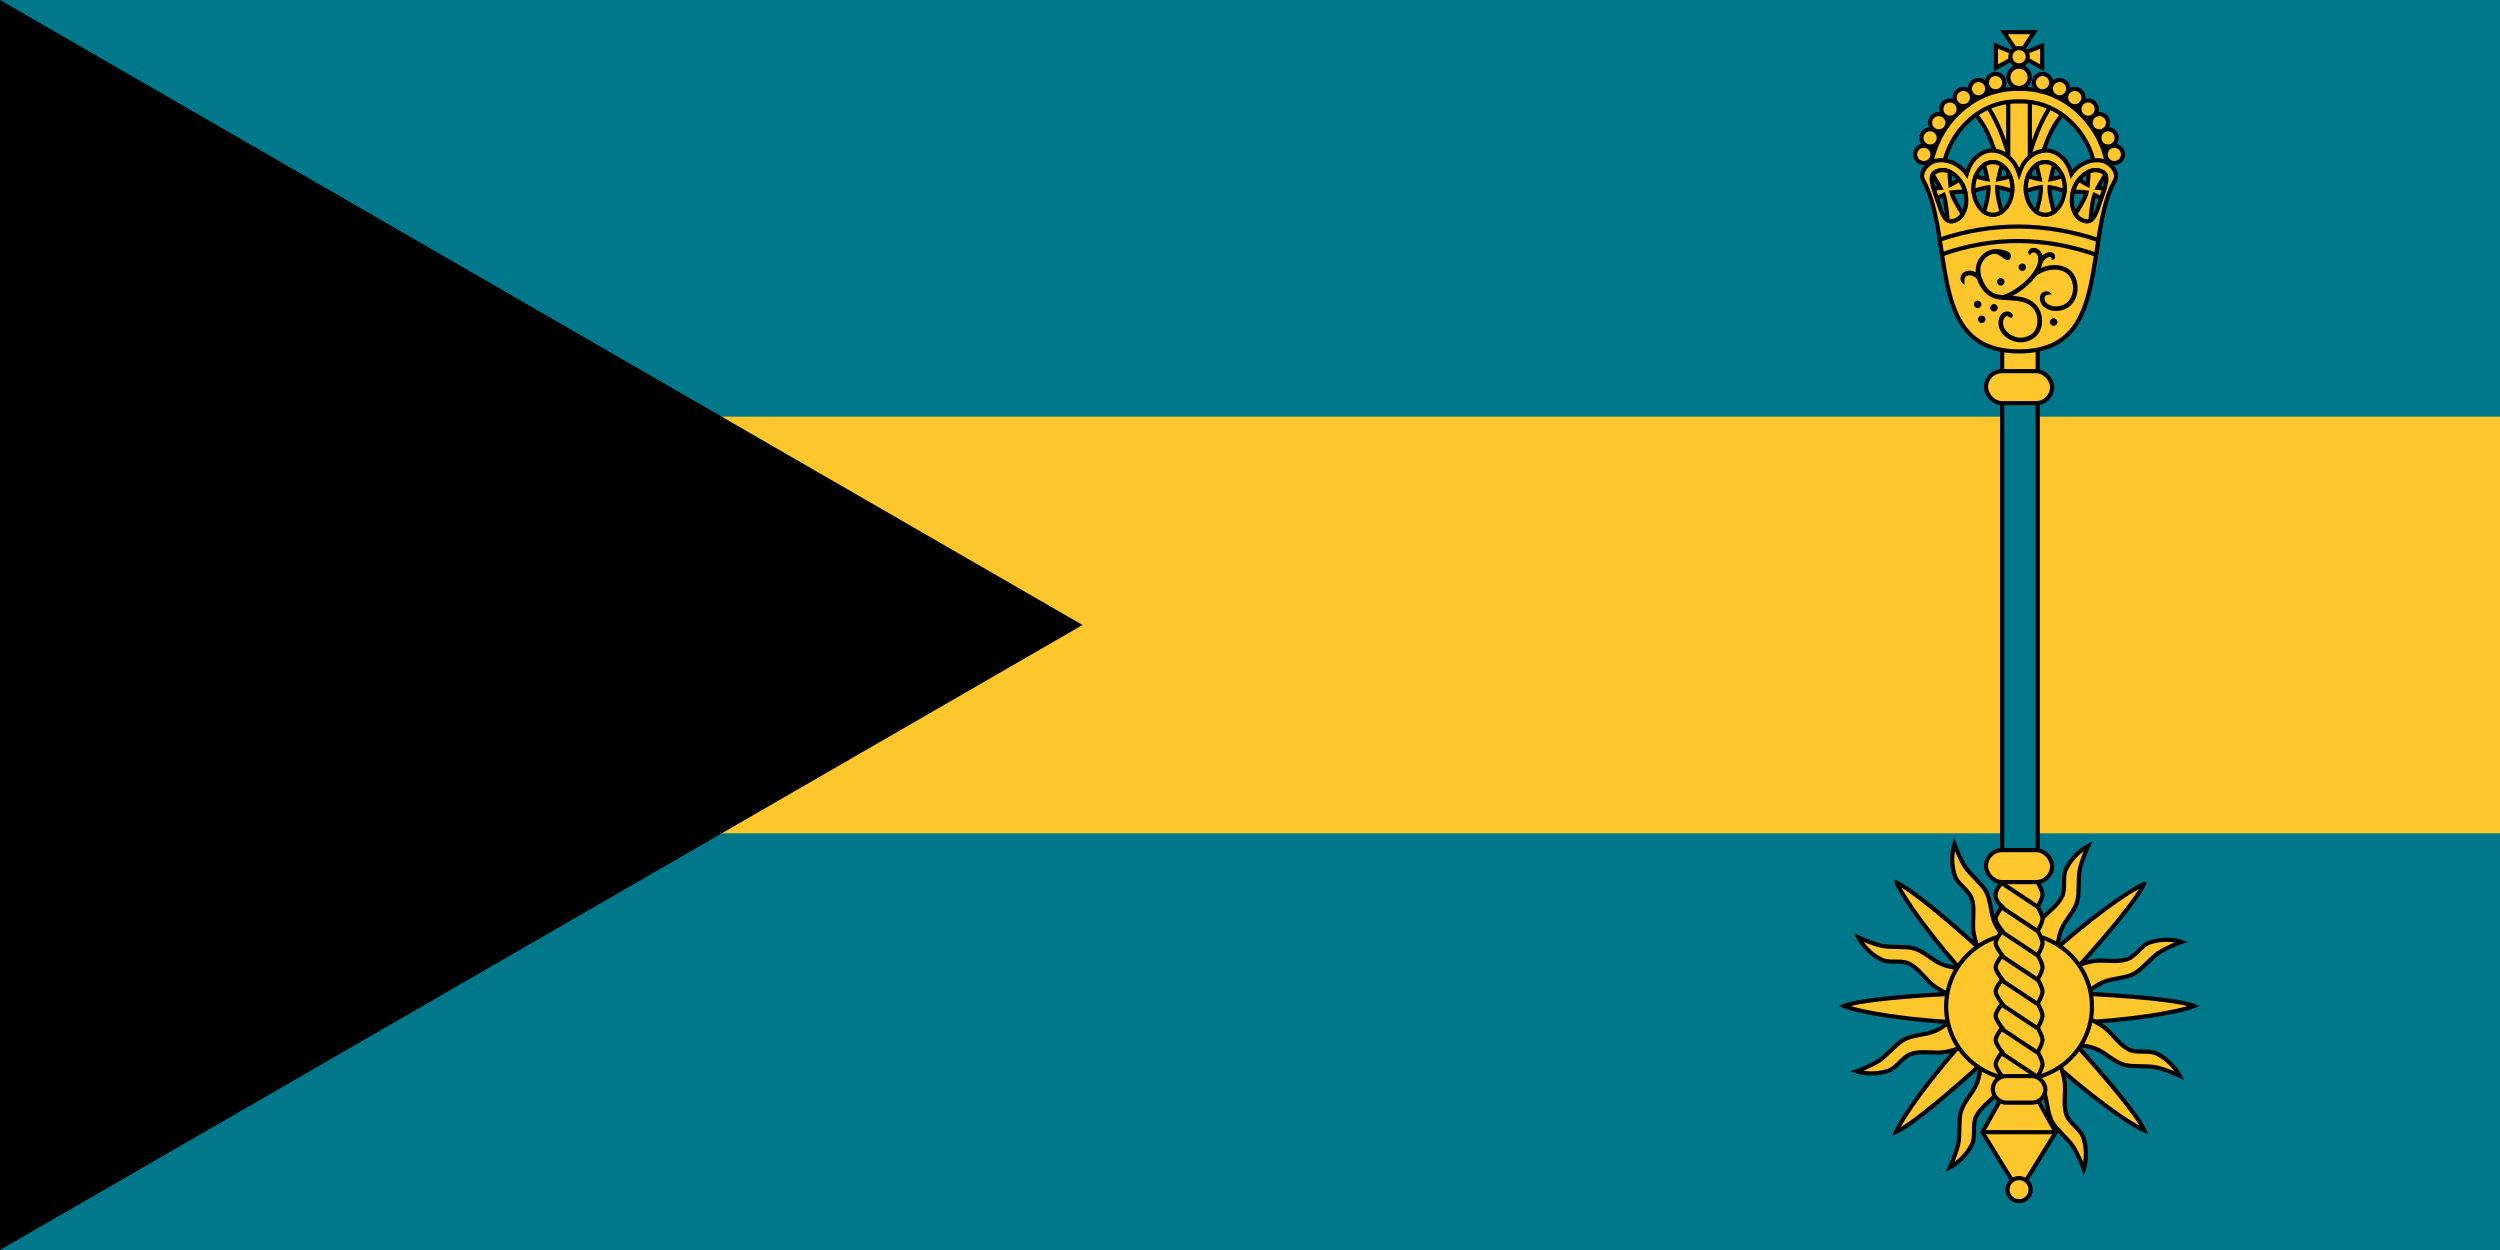 <?xml version="1.0" encoding="UTF-8" standalone="no"?>
<svg
   xmlns:dc="http://purl.org/dc/elements/1.1/"
   xmlns:cc="http://creativecommons.org/ns#"
   xmlns:rdf="http://www.w3.org/1999/02/22-rdf-syntax-ns#"
   xmlns:svg="http://www.w3.org/2000/svg"
   xmlns="http://www.w3.org/2000/svg"
   xmlns:sodipodi="http://sodipodi.sourceforge.net/DTD/sodipodi-0.dtd"
   xmlns:inkscape="http://www.inkscape.org/namespaces/inkscape"
   width="600"
   height="300"
   id="svg2"
   version="1.1"
   inkscape:version="0.91 r13725"
   sodipodi:docname="Flag_of_the_Prime_Minister_of_the_Bahamas.svg">
  <defs
     id="defs12" />
  <sodipodi:namedview
     pagecolor="#ffffff"
     bordercolor="#666666"
     borderopacity="1"
     objecttolerance="10"
     gridtolerance="10"
     guidetolerance="10"
     inkscape:pageopacity="0"
     inkscape:pageshadow="2"
     inkscape:window-width="1366"
     inkscape:window-height="658"
     id="namedview10"
     showgrid="false"
     showguides="true"
     inkscape:zoom="1.2616667"
     inkscape:cx="299.99999"
     inkscape:cy="150"
     inkscape:window-x="0"
     inkscape:window-y="1"
     inkscape:window-maximized="1"
     inkscape:current-layer="svg2" />
  <rect
     width="600"
     height="300"
     fill="#00778B"
     id="rect4" />
  <rect
     width="600"
     height="100"
     y="100"
     fill="#FFC72C"
     id="rect6" />
  <path
     d="M0,0V300L259.808,150z"
     id="path8" />
  <g
     id="g4915"
     transform="translate(-616.24,-1.255)">
    <g
       id="g4854">
      <g
         id="g4846">
        <path
           id="path4817"
           d="m 1101.168,200.803 c -1.413,3.451 -3.539,15.202 -4.16,30.555 l 7.311,0.127 c -0.621,-15.353 -1.801,-27.357 -3.15,-30.682 z m -29.723,12.312 c 1.441,3.439 8.245,13.252 18.662,24.547 l 5.26,-5.08 c -11.295,-10.417 -20.617,-18.07 -23.922,-19.467 z m 59.299,0.357 c -3.439,1.441 -13.252,8.247 -24.547,18.664 l 5.08,5.258 c 10.417,-11.295 18.07,-20.617 19.467,-23.922 z m -41.287,26.068 c -15.353,0.621 -27.357,1.801 -30.682,3.15 3.451,1.413 15.202,3.539 30.555,4.16 l 0.127,-7.311 z m 22.709,0 0.127,7.311 c 15.353,-0.621 27.104,-2.748 30.555,-4.16 -3.325,-1.35 -15.329,-2.53 -30.682,-3.15 z m -22.205,8.832 c -10.417,11.295 -17.223,21.108 -18.664,24.547 3.305,-1.397 12.627,-9.05 23.922,-19.467 l -5.258,-5.08 z m 21.465,0.268 -5.08,5.26 c 11.295,10.417 21.108,17.221 24.547,18.662 -1.397,-3.305 -9.05,-12.627 -19.467,-23.922 z m -7.107,5.553 -7.311,0.127 c 0.621,15.353 2.748,27.104 4.16,30.555 1.349,-3.325 2.53,-15.329 3.15,-30.682 z"
           style="fill:#ffc72c;fill-opacity:1;fill-rule:evenodd;stroke:#000000;stroke-width:1;stroke-linecap:butt;stroke-linejoin:miter;stroke-miterlimit:4;stroke-dasharray:none;stroke-opacity:1"
           inkscape:connector-curvature="0" />
        <path
           inkscape:connector-curvature="0"
           id="path4835"
           d="m 1114.845,244.48 -2.358,7.194 c 0,0 4.568,0.426 6.675,1.253 2.557,1.004 4.487,3.315 7.161,3.943 1.966,0.462 5.263,0.13 7.245,0.515 2.346,0.455 5.811,2.052 5.811,2.052 0,0 -1.618,-3.333 -5.452,-5.277 -1.948,-0.988 -4.627,-0.064 -6.617,-0.965 -2.407,-1.089 -3.883,-3.693 -5.97,-5.314 -2.016,-1.566 -6.496,-3.401 -6.496,-3.401 z m -25.708,-10.475 c 0,0 -4.568,-0.426 -6.675,-1.253 -2.557,-1.004 -4.486,-3.316 -7.16,-3.945 -1.966,-0.462 -5.264,-0.129 -7.246,-0.513 -2.346,-0.455 -5.811,-2.052 -5.811,-2.052 0,0 1.618,3.333 5.452,5.277 1.948,0.988 4.627,0.064 6.617,0.965 2.407,1.089 3.883,3.693 5.97,5.314 2.016,1.566 6.496,3.401 6.496,3.401 l 2.358,-7.194 z"
           style="fill:#ffc72c;fill-opacity:1;fill-rule:evenodd;stroke:#000000;stroke-width:1px;stroke-linecap:butt;stroke-linejoin:miter;stroke-opacity:1" />
        <path
           style="fill:#ffc72c;fill-opacity:1;fill-rule:evenodd;stroke:#000000;stroke-width:1px;stroke-linecap:butt;stroke-linejoin:miter;stroke-opacity:1"
           d="m 1109.574,253.922 -6.755,3.419 c 0,0 2.929,3.531 3.834,5.606 1.098,2.518 0.829,5.516 2.276,7.852 1.063,1.716 3.629,3.814 4.759,5.487 1.337,1.981 2.658,5.56 2.658,5.56 0,0 1.213,-3.501 -0.124,-7.587 -0.679,-2.076 -3.226,-3.317 -3.997,-5.361 -0.932,-2.473 -0.135,-5.357 -0.464,-7.979 -0.318,-2.533 -2.188,-6.998 -2.188,-6.998 z m -10.771,-25.585 c 0,0 -2.929,-3.531 -3.834,-5.606 -1.098,-2.518 -0.827,-5.517 -2.274,-7.853 -1.063,-1.716 -3.631,-3.813 -4.761,-5.486 -1.337,-1.981 -2.658,-5.56 -2.658,-5.56 0,0 -1.213,3.501 0.124,7.587 0.679,2.076 3.226,3.317 3.996,5.361 0.932,2.473 0.135,5.357 0.464,7.979 0.318,2.533 2.188,6.998 2.188,6.998 l 6.755,-3.419 z"
           id="path4840"
           inkscape:connector-curvature="0" />
        <path
           inkscape:connector-curvature="0"
           id="path4842"
           d="m 1099.171,256.872 -7.194,-2.358 c 0,0 -0.426,4.568 -1.253,6.675 -1.004,2.557 -3.315,4.487 -3.943,7.161 -0.462,1.966 -0.13,5.263 -0.515,7.245 -0.455,2.346 -2.052,5.811 -2.052,5.811 0,0 3.333,-1.618 5.277,-5.452 0.988,-1.948 0.064,-4.627 0.965,-6.617 1.089,-2.407 3.693,-3.883 5.314,-5.97 1.566,-2.016 3.401,-6.496 3.401,-6.496 z m 10.475,-25.708 c 0,0 0.426,-4.568 1.253,-6.675 1.004,-2.557 3.316,-4.486 3.945,-7.161 0.462,-1.966 0.129,-5.264 0.513,-7.246 0.455,-2.346 2.052,-5.811 2.052,-5.811 0,0 -3.333,1.618 -5.277,5.452 -0.988,1.948 -0.064,4.627 -0.965,6.617 -1.089,2.407 -3.693,3.883 -5.314,5.97 -1.566,2.016 -3.401,6.496 -3.401,6.496 l 7.194,2.358 z"
           style="fill:#ffc72c;fill-opacity:1;fill-rule:evenodd;stroke:#000000;stroke-width:1px;stroke-linecap:butt;stroke-linejoin:miter;stroke-opacity:1" />
        <path
           style="fill:#ffc72c;fill-opacity:1;fill-rule:evenodd;stroke:#000000;stroke-width:1px;stroke-linecap:butt;stroke-linejoin:miter;stroke-opacity:1"
           d="m 1089.728,251.602 -3.419,-6.755 c 0,0 -3.531,2.929 -5.606,3.834 -2.518,1.098 -5.516,0.829 -7.852,2.276 -1.716,1.063 -3.814,3.629 -5.487,4.759 -1.981,1.337 -5.56,2.658 -5.56,2.658 0,0 3.501,1.213 7.587,-0.124 2.076,-0.679 3.317,-3.227 5.361,-3.997 2.473,-0.932 5.357,-0.134 7.979,-0.464 2.533,-0.318 6.998,-2.188 6.998,-2.188 z m 25.585,-10.771 c 0,0 3.531,-2.929 5.606,-3.834 2.518,-1.098 5.517,-0.827 7.853,-2.274 1.716,-1.063 3.813,-3.631 5.486,-4.761 1.981,-1.337 5.56,-2.658 5.56,-2.658 0,0 -3.501,-1.213 -7.587,0.124 -2.076,0.679 -3.317,3.227 -5.361,3.996 -2.473,0.932 -5.357,0.134 -7.979,0.464 -2.533,0.318 -6.998,2.188 -6.998,2.188 l 3.419,6.755 z"
           id="path4844"
           inkscape:connector-curvature="0" />
        <circle
           r="17.497"
           cy="242.839"
           cx="1100.812"
           id="path4760"
           style="opacity:1;fill:#ffc72c;fill-opacity:1;stroke:#000000;stroke-width:1;stroke-miterlimit:4;stroke-dasharray:none;stroke-opacity:1" />
      </g>
      <g
         id="g4762"
         transform="translate(-0.1,0)">
        <g
           id="g4708">
          <path
             sodipodi:nodetypes="ccscccc"
             inkscape:connector-curvature="0"
             id="path4667"
             d="m 1106.343,38.96 c 1.821,-6.341 3.882,-9.333 6.023,-11.203 -3.387,-2.497 -7.207,-3.855 -11.455,-3.855 -4.248,0 -8.068,1.358 -11.455,3.855 2.141,1.87 4.202,4.862 6.023,11.203 1.847,0.27 3.694,2.139 5.432,3.614 1.738,-1.475 3.584,-3.343 5.432,-3.614 z"
             style="fill:#ffc72c;fill-opacity:1;fill-rule:evenodd;stroke:#000000;stroke-width:1px;stroke-linecap:butt;stroke-linejoin:miter;stroke-opacity:1" />
          <g
             id="g4686"
             transform="translate(0.271,0)">
            <path
               sodipodi:nodetypes="cc"
               inkscape:connector-curvature="0"
               id="path4682"
               d="m 1098.61,40.526 c -1.054,-4.954 -3.35,-10.853 -6.264,-14.817"
               style="fill:none;fill-rule:evenodd;stroke:#000000;stroke-width:1px;stroke-linecap:butt;stroke-linejoin:miter;stroke-opacity:1" />
            <path
               style="fill:none;fill-rule:evenodd;stroke:#000000;stroke-width:1px;stroke-linecap:butt;stroke-linejoin:miter;stroke-opacity:1"
               d="m 1102.673,40.526 c 1.054,-4.954 3.35,-10.853 6.264,-14.817"
               id="path4684"
               inkscape:connector-curvature="0"
               sodipodi:nodetypes="cc" />
          </g>
          <rect
             style="opacity:1;fill:#ffc72c;fill-opacity:1;stroke:#000000;stroke-width:1;stroke-miterlimit:4;stroke-dasharray:none;stroke-opacity:1"
             id="rect4663"
             width="5.18"
             height="19.394"
             x="1098.322"
             y="23.541"
             ry="0" />
          <path
             style="color:#000000;font-style:normal;font-variant:normal;font-weight:normal;font-stretch:normal;font-size:medium;line-height:normal;font-family:sans-serif;text-indent:0;text-align:start;text-decoration:none;text-decoration-line:none;text-decoration-style:solid;text-decoration-color:#000000;letter-spacing:normal;word-spacing:normal;text-transform:none;direction:ltr;block-progression:tb;writing-mode:lr-tb;baseline-shift:baseline;text-anchor:start;white-space:normal;clip-rule:nonzero;display:inline;overflow:visible;visibility:visible;opacity:1;isolation:auto;mix-blend-mode:normal;color-interpolation:sRGB;color-interpolation-filters:linearRGB;solid-color:#000000;solid-opacity:1;fill:#ffc72c;fill-opacity:1;fill-rule:evenodd;stroke:#000000;stroke-width:1;stroke-linecap:butt;stroke-linejoin:miter;stroke-miterlimit:4;stroke-dasharray:none;stroke-dashoffset:0;stroke-opacity:1;color-rendering:auto;image-rendering:auto;shape-rendering:auto;text-rendering:auto;enable-background:accumulate"
             d="m 1100.098,22.588 c -10.611,0.123 -18.786,8.737 -20.371,18.375 l 2.959,0.486 c 1.402,-8.525 8.831,-16.165 18.227,-15.846 9.395,-0.319 16.823,7.321 18.225,15.846 l 2.959,-0.486 c -1.625,-9.883 -10.181,-18.684 -21.186,-18.363 -0.272,-0.008 -0.544,-0.015 -0.812,-0.012 z"
             id="path4601"
             inkscape:connector-curvature="0" />
          <path
             style="opacity:1;fill:#ffc72c;fill-opacity:1;stroke:none;stroke-width:1;stroke-miterlimit:4;stroke-dasharray:none;stroke-opacity:1"
             d="m 1096.867,83.551 8.527,0 0,129.481 c 0,0 1.152,1.939 1.152,2.908 0,0.969 -1.152,2.908 -1.152,2.908 0,0 1.152,1.939 1.152,2.908 0,0.969 -1.152,2.908 -1.152,2.908 0,0 1.152,1.939 1.152,2.908 0,0.969 -1.152,2.908 -1.152,2.908 0,0 1.152,1.939 1.152,2.908 0,0.969 -1.152,2.908 -1.152,2.908 0,0 1.152,1.939 1.152,2.908 0,0.969 -1.152,2.908 -1.152,2.908 0,0 1.152,1.939 1.152,2.908 0,0.969 -1.152,2.908 -1.152,2.908 0,0 1.152,1.939 1.152,2.908 0,0.969 -1.152,2.908 -1.152,2.908 0,0 1.152,1.939 1.152,2.908 0,0.969 -1.152,2.908 -1.152,2.908 l 0,10.674 -8.527,0 0,-10.674 c 0,0 -1.574,-1.939 -1.574,-2.908 0,-0.969 1.574,-2.908 1.574,-2.908 0,0 -1.574,-1.939 -1.574,-2.908 0,-0.969 1.574,-2.908 1.574,-2.908 0,0 -1.574,-1.939 -1.574,-2.908 0,-0.969 1.574,-2.908 1.574,-2.908 0,0 -1.574,-1.939 -1.574,-2.908 0,-0.969 1.574,-2.908 1.574,-2.908 0,0 -1.574,-1.939 -1.574,-2.908 0,-0.969 1.574,-2.908 1.574,-2.908 0,0 -1.574,-1.939 -1.574,-2.908 0,-0.969 1.574,-2.908 1.574,-2.908 0,0 -1.574,-1.939 -1.574,-2.908 0,-0.969 1.574,-2.908 1.574,-2.908 -1.329,-1.19 -1.667,-2.127 -1.574,-3.025 0.093,-0.898 0.618,-1.757 1.574,-2.791 z"
             id="rect4221-9-2"
             inkscape:connector-curvature="0"
             sodipodi:nodetypes="cccscscscscscscscsccccscscscscscscscscc" />
          <path
             style="opacity:1;fill:#00778b;fill-opacity:1;stroke:none;stroke-width:1;stroke-miterlimit:4;stroke-dasharray:none;stroke-opacity:1"
             d="m 1096.649,95.551 8.527,0 0,112.681 -8.527,0 z"
             id="rect4221-9-0"
             inkscape:connector-curvature="0"
             sodipodi:nodetypes="ccccc" />
          <path
             style="opacity:1;fill:none;fill-opacity:1;stroke:#000000;stroke-width:1;stroke-miterlimit:4;stroke-dasharray:none;stroke-opacity:1"
             d="m 1096.866,83.551 8.527,0 0,129.481 c 0,0 1.152,1.939 1.152,2.908 0,0.969 -1.152,2.908 -1.152,2.908 0,0 1.152,1.939 1.152,2.908 0,0.969 -1.152,2.908 -1.152,2.908 0,0 1.152,1.939 1.152,2.908 0,0.969 -1.152,2.908 -1.152,2.908 0,0 1.152,1.939 1.152,2.908 0,0.969 -1.152,2.908 -1.152,2.908 0,0 1.152,1.939 1.152,2.908 0,0.969 -1.152,2.908 -1.152,2.908 0,0 1.152,1.939 1.152,2.908 0,0.969 -1.152,2.908 -1.152,2.908 0,0 1.152,1.939 1.152,2.908 0,0.969 -1.152,2.908 -1.152,2.908 0,0 1.152,1.939 1.152,2.908 0,0.969 -1.152,2.908 -1.152,2.908 l 0,10.674 -8.527,0 0,-10.674 c 0,0 -1.574,-1.939 -1.574,-2.908 0,-0.969 1.574,-2.908 1.574,-2.908 0,0 -1.574,-1.939 -1.574,-2.908 0,-0.969 1.574,-2.908 1.574,-2.908 0,0 -1.574,-1.939 -1.574,-2.908 0,-0.969 1.574,-2.908 1.574,-2.908 0,0 -1.574,-1.939 -1.574,-2.908 0,-0.969 1.574,-2.908 1.574,-2.908 0,0 -1.574,-1.939 -1.574,-2.908 0,-0.969 1.574,-2.908 1.574,-2.908 0,0 -1.574,-1.939 -1.574,-2.908 0,-0.969 1.574,-2.908 1.574,-2.908 0,0 -1.574,-1.939 -1.574,-2.908 0,-0.969 1.574,-2.908 1.574,-2.908 -1.329,-1.19 -1.667,-2.127 -1.574,-3.025 0.093,-0.898 0.618,-1.757 1.574,-2.791 z"
             id="rect4221-9"
             inkscape:connector-curvature="0"
             sodipodi:nodetypes="cccscscscscscscscsccccscscscscscscscscc" />
          <rect
             style="opacity:1;fill:#ffc72c;fill-opacity:1;stroke:#000000;stroke-width:1;stroke-miterlimit:4;stroke-dasharray:none;stroke-opacity:1"
             id="rect4223"
             width="15.87"
             height="7.682"
             x="1092.977"
             y="90.327"
             ry="3.841" />
          <path
             style="fill:#ffc72c;fill-opacity:1;fill-rule:evenodd;stroke:#000000;stroke-width:1;stroke-linecap:butt;stroke-linejoin:miter;stroke-miterlimit:4;stroke-dasharray:none;stroke-opacity:1"
             d="m 1094.449,37.383 c -1.952,-0.041 -4.939,1.367 -6.105,5.641 -2.397,-3.346 -6.479,-3.985 -8.582,-2.707 -1.677,1.02 -2.564,2.85 -1.926,4.105 3.426,5.951 4.003,15.385 5.394,22.869 1.796,9.655 4.805,18.295 17.682,18.295 12.877,0 15.886,-8.64 17.682,-18.295 1.392,-7.484 1.968,-16.918 5.394,-22.869 0.638,-1.256 -0.248,-3.086 -1.926,-4.105 -2.103,-1.278 -6.185,-0.639 -8.582,2.707 -1.166,-4.273 -4.154,-5.681 -6.106,-5.641 -3.373,0.071 -5.596,2.754 -6.463,5.479 -0.867,-2.724 -3.09,-5.408 -6.463,-5.479 z m 0.192,2.779 c 2.578,0.001 4.667,2.824 4.666,6.305 -10e-5,3.48 -2.089,6.301 -4.666,6.303 -2.578,1.09e-4 -4.668,-2.822 -4.668,-6.303 -7e-4,-3.482 2.09,-6.305 4.668,-6.305 z m 12.543,0 c 2.579,-1.09e-4 4.669,2.823 4.668,6.305 -10e-5,3.481 -2.09,6.303 -4.668,6.303 -2.578,3.5e-5 -4.668,-2.822 -4.668,-6.303 -7e-4,-3.482 2.089,-6.305 4.668,-6.305 z m -24.836,1.932 c 2.204,-0.112 4.524,1.796 5.482,4.688 1.096,3.304 -4e-4,6.64 -2.447,7.451 -2.447,0.812 -3.107,-2.129 -4.203,-5.434 -1.096,-3.304 -2.213,-5.72 0.234,-6.531 0.306,-0.101 0.619,-0.158 0.934,-0.174 z m 37.129,0 c 0.315,0.016 0.628,0.072 0.934,0.174 2.447,0.811 1.33,3.227 0.234,6.531 -1.096,3.304 -1.756,6.245 -4.203,5.434 -2.447,-0.812 -3.543,-4.147 -2.447,-7.451 0.959,-2.891 3.279,-4.799 5.482,-4.688 z"
             id="path4302"
             inkscape:connector-curvature="0"
             sodipodi:nodetypes="scscssscscscsccccccccccccccccsccccs" />
          <g
             id="g4443"
             style="fill:#ffc72c;fill-opacity:1;stroke:#000000;stroke-width:1;stroke-miterlimit:4;stroke-dasharray:none"
             transform="translate(0.047,0)">
            <g
               transform="matrix(1.004,0,0,0.916,-4.61,4.169)"
               id="g4380"
               style="fill:#ffc72c;fill-opacity:1;stroke:#000000;stroke-width:1.043;stroke-miterlimit:4;stroke-dasharray:none">
              <path
                 id="path4376"
                 transform="matrix(0.996,0,0,1.092,4.592,-4.553)"
                 d="m 1094.594,40.162 a 4.668,6.303 0 0 0 -2.137,0.701 c 0.183,0.633 0.538,1.9 0.824,3.395 -1.168,-0.208 -2.228,-0.52 -2.824,-0.703 a 4.668,6.303 0 0 0 -0.531,2.912 4.668,6.303 0 0 0 0.025,0.602 c 0.108,-0.035 2.004,-0.646 3.588,-0.895 0.01,0.107 0.02,0.229 0.02,0.328 0,1.618 -0.73,4.359 -1.078,5.578 a 4.668,6.303 0 0 0 2.113,0.689 4.668,6.303 0 0 0 2.113,-0.684 c -0.347,-1.214 -1.08,-3.962 -1.08,-5.584 0,-0.101 0.016,-0.225 0.021,-0.334 1.573,0.243 3.448,0.846 3.592,0.893 a 4.668,6.303 0 0 0 0.02,-0.594 4.668,6.303 0 0 0 -0.527,-2.904 c -0.613,0.188 -1.668,0.498 -2.828,0.701 0.285,-1.494 0.639,-2.761 0.822,-3.396 a 4.668,6.303 0 0 0 -2.133,-0.705 z"
                 style="fill:#ffc72c;fill-opacity:1;fill-rule:evenodd;stroke:#000000;stroke-width:1;stroke-linecap:butt;stroke-linejoin:miter;stroke-miterlimit:4;stroke-dasharray:none;stroke-opacity:1"
                 inkscape:connector-curvature="0" />
            </g>
            <path
               id="path4376-4"
               d="m 1082.301,42.094 c -0.315,0.016 -0.628,0.072 -0.934,0.174 -0.628,0.208 -1.017,0.524 -1.236,0.932 0.154,0.233 1.075,1.634 1.873,3.156 -0.55,0.065 -1.12,0.096 -1.648,0.115 0.222,0.711 0.5,1.491 0.777,2.328 0.012,0.037 0.023,0.069 0.035,0.105 0.503,-0.307 1.056,-0.628 1.594,-0.887 0.039,0.094 0.081,0.201 0.107,0.291 0.512,1.693 0.783,4.994 0.848,5.828 0.441,0.255 0.965,0.313 1.619,0.096 0.847,-0.281 1.527,-0.867 2.016,-1.646 -0.796,-1.225 -2.202,-3.485 -2.613,-4.844 -0.027,-0.091 -0.046,-0.209 -0.072,-0.309 1.327,-0.188 2.784,-0.179 3.236,-0.174 -0.043,-0.16 -0.066,-0.319 -0.119,-0.479 -0.302,-0.91 -0.748,-1.709 -1.273,-2.393 -0.562,0.368 -1.309,0.838 -2.133,1.254 -0.141,-1.333 -0.172,-2.478 -0.184,-3.168 -0.617,-0.277 -1.259,-0.413 -1.893,-0.381 z"
               style="fill:#ffc72c;fill-opacity:1;fill-rule:evenodd;stroke:#000000;stroke-width:1;stroke-linecap:butt;stroke-linejoin:miter;stroke-miterlimit:4;stroke-dasharray:none;stroke-opacity:1"
               inkscape:connector-curvature="0" />
            <g
               id="g4426"
               transform="matrix(-1.004,0,0,0.916,2206.34,4.169)"
               style="fill:#ffc72c;fill-opacity:1;stroke:#000000;stroke-width:1.043;stroke-miterlimit:4;stroke-dasharray:none">
              <path
                 style="fill:#ffc72c;fill-opacity:1;fill-rule:evenodd;stroke:#000000;stroke-width:1;stroke-linecap:butt;stroke-linejoin:miter;stroke-miterlimit:4;stroke-dasharray:none;stroke-opacity:1"
                 d="m 1094.594,40.162 a 4.668,6.303 0 0 0 -2.137,0.701 c 0.183,0.633 0.538,1.9 0.824,3.395 -1.168,-0.208 -2.228,-0.52 -2.824,-0.703 a 4.668,6.303 0 0 0 -0.531,2.912 4.668,6.303 0 0 0 0.025,0.602 c 0.108,-0.035 2.004,-0.646 3.588,-0.895 0.01,0.107 0.02,0.229 0.02,0.328 0,1.618 -0.73,4.359 -1.078,5.578 a 4.668,6.303 0 0 0 2.113,0.689 4.668,6.303 0 0 0 2.113,-0.684 c -0.347,-1.214 -1.08,-3.962 -1.08,-5.584 0,-0.101 0.016,-0.225 0.021,-0.334 1.573,0.243 3.448,0.846 3.592,0.893 a 4.668,6.303 0 0 0 0.02,-0.594 4.668,6.303 0 0 0 -0.527,-2.904 c -0.613,0.188 -1.668,0.498 -2.828,0.701 0.285,-1.494 0.639,-2.761 0.822,-3.396 a 4.668,6.303 0 0 0 -2.133,-0.705 z"
                 transform="matrix(0.996,0,0,1.092,4.592,-4.553)"
                 id="path4428"
                 inkscape:connector-curvature="0" />
            </g>
            <path
               style="fill:#ffc72c;fill-opacity:1;fill-rule:evenodd;stroke:#000000;stroke-width:1;stroke-linecap:butt;stroke-linejoin:miter;stroke-miterlimit:4;stroke-dasharray:none;stroke-opacity:1"
               d="m 1119.429,42.094 c 0.315,0.016 0.628,0.072 0.934,0.174 0.628,0.208 1.017,0.524 1.236,0.932 -0.154,0.233 -1.075,1.634 -1.873,3.156 0.55,0.065 1.12,0.096 1.648,0.115 -0.222,0.711 -0.5,1.491 -0.777,2.328 -0.012,0.037 -0.023,0.069 -0.035,0.105 -0.503,-0.307 -1.056,-0.628 -1.594,-0.887 -0.039,0.094 -0.081,0.201 -0.107,0.291 -0.512,1.693 -0.783,4.994 -0.848,5.828 -0.441,0.255 -0.965,0.313 -1.619,0.096 -0.847,-0.281 -1.527,-0.867 -2.016,-1.646 0.796,-1.225 2.202,-3.485 2.613,-4.844 0.027,-0.091 0.046,-0.209 0.072,-0.309 -1.327,-0.188 -2.784,-0.179 -3.236,-0.174 0.043,-0.16 0.066,-0.319 0.119,-0.479 0.302,-0.91 0.748,-1.709 1.273,-2.393 0.562,0.368 1.309,0.838 2.133,1.254 0.141,-1.333 0.172,-2.478 0.184,-3.168 0.617,-0.277 1.259,-0.413 1.893,-0.381 z"
               id="path4430"
               inkscape:connector-curvature="0" />
          </g>
          <path
             style="color:#000000;font-style:normal;font-variant:normal;font-weight:normal;font-stretch:normal;font-size:medium;line-height:normal;font-family:sans-serif;text-indent:0;text-align:start;text-decoration:none;text-decoration-line:none;text-decoration-style:solid;text-decoration-color:#000000;letter-spacing:normal;word-spacing:normal;text-transform:none;direction:ltr;block-progression:tb;writing-mode:lr-tb;baseline-shift:baseline;text-anchor:start;white-space:normal;clip-rule:nonzero;display:inline;overflow:visible;visibility:visible;opacity:1;isolation:auto;mix-blend-mode:normal;color-interpolation:sRGB;color-interpolation-filters:linearRGB;solid-color:#000000;solid-opacity:1;fill:#ffc72c;fill-opacity:1;fill-rule:evenodd;stroke:#000000;stroke-width:1;stroke-linecap:butt;stroke-linejoin:miter;stroke-miterlimit:4;stroke-dasharray:none;stroke-dashoffset:0;stroke-opacity:1;color-rendering:auto;image-rendering:auto;shape-rendering:auto;text-rendering:auto;enable-background:accumulate"
             d="m 1100.922,55.627 c -6.35,-0.037 -12.705,0.989 -19.037,3.141 0.185,1.184 0.368,2.355 0.543,3.521 12.344,-4.363 24.593,-4.164 36.969,0.086 0.175,-1.165 0.357,-2.335 0.541,-3.518 -6.318,-2.094 -12.665,-3.193 -19.016,-3.23 z"
             id="path4306"
             inkscape:connector-curvature="0"
             sodipodi:nodetypes="sccccs" />
          <path
             style="color:#000000;font-style:normal;font-variant:normal;font-weight:normal;font-stretch:normal;font-size:medium;line-height:normal;font-family:sans-serif;text-indent:0;text-align:start;text-decoration:none;text-decoration-line:none;text-decoration-style:solid;text-decoration-color:#000000;letter-spacing:normal;word-spacing:normal;text-transform:none;direction:ltr;block-progression:tb;writing-mode:lr-tb;baseline-shift:baseline;text-anchor:start;white-space:normal;clip-rule:nonzero;display:inline;overflow:visible;visibility:visible;opacity:1;isolation:auto;mix-blend-mode:normal;color-interpolation:sRGB;color-interpolation-filters:linearRGB;solid-color:#000000;solid-opacity:1;fill:#000000;fill-opacity:1;fill-rule:evenodd;stroke:none;stroke-width:1;stroke-linecap:butt;stroke-linejoin:miter;stroke-miterlimit:4;stroke-dasharray:none;stroke-dashoffset:0;stroke-opacity:1;color-rendering:auto;image-rendering:auto;shape-rendering:auto;text-rendering:auto;enable-background:accumulate"
             d="m 1091.917,67.891 c -0.33,-1.092 -0.426,-2.304 -0.037,-3.244 0.601,-1.455 1.748,-2.269 3.039,-2.498 1.292,-0.229 3.093,2.502 3.852,1.178 1.186,-2.07 -3.11,-2.421 -4.043,-2.262 -1.636,0.279 -3.125,1.377 -3.863,3.162 -0.313,0.758 -0.398,1.574 -0.334,2.377 -0.526,-0.27 -1.101,-0.405 -1.654,-0.375 -0.7,0.038 -1.47,0.321 -1.805,1 -0.542,1.098 0.014,2.067 0.824,2.324 -0.213,-0.874 -0.101,-1.415 0.102,-1.73 0.202,-0.315 0.516,-0.471 0.938,-0.494 0.65,-0.035 1.475,0.331 1.978,1.037 0.048,0.146 0.082,0.3 0.137,0.439 0.577,1.486 1.641,2.909 3.092,3.695 0.838,0.454 1.82,0.632 2.85,0.727 l 0.01,0.025 c 0.022,-0.005 0.046,-0.014 0.068,-0.02 1,0.088 2.041,0.102 3.039,0.213 2.052,0.229 3.811,0.739 4.797,2.789 0.644,1.339 0.534,3.388 -0.326,4.553 -0.77,1.043 -2.509,1.673 -3.84,1.486 -1.448,-0.203 -3.142,-1.348 -3.529,-2.645 -0.141,-0.473 -0.196,-1.043 -0.082,-1.504 0.114,-0.461 0.344,-0.816 0.906,-1.055 0.371,0.076 0.723,0.574 1.06,0.404 0.799,-0.402 -0.068,-1.778 -1.49,-1.416 -0.911,0.232 -1.366,1.077 -1.545,1.803 -0.179,0.726 -0.089,1.464 0.096,2.082 0.567,1.899 2.576,3.16 4.432,3.42 1.76,0.246 3.794,-0.456 4.877,-1.924 1.171,-1.587 1.27,-3.938 0.432,-5.682 -1.185,-2.463 -3.483,-3.163 -5.664,-3.406 -0.295,-0.033 -0.559,-0.045 -0.852,-0.068 1.149,-0.623 2.367,-1.473 3.492,-2.469 0.832,-0.737 1.603,-1.551 2.234,-2.41 0.149,-0.111 3.24,-2.377 6.502,-0.992 1.63,0.692 2.346,2.691 2.25,4.24 -0.07,1.12 -0.43,2.118 -1.068,2.846 -0.638,0.728 -1.553,1.215 -2.871,1.291 -0.67,0.039 -1.442,-0.146 -2.002,-0.49 -0.56,-0.344 -0.893,-0.791 -0.906,-1.363 -0.01,-0.345 0.079,-0.505 0.199,-0.635 0.121,-0.13 0.313,-0.23 0.541,-0.291 0.456,-0.122 0.967,-0.066 0.967,-0.066 -0.426,-0.875 -1.501,-1.009 -2.312,-0.393 -0.364,0.276 -0.507,0.829 -0.494,1.408 0.023,1.004 0.648,1.798 1.43,2.277 0.781,0.48 1.736,0.703 2.641,0.65 1.567,-0.091 2.804,-0.715 3.635,-1.662 0.831,-0.947 1.258,-2.19 1.34,-3.504 0.12,-1.934 -0.722,-4.388 -2.918,-5.32 -0.996,-0.423 -1.972,-0.562 -2.877,-0.531 -1.157,0.039 -2.183,0.355 -2.994,0.703 0.172,-0.412 0.298,-0.828 0.373,-1.25 0.417,-0.837 1.134,-1.339 1.6,-1.42 0.245,-0.043 0.373,0.004 0.447,0.076 0.074,0.072 0.17,0.243 0.127,0.668 1.033,0.06 0.951,-1.033 0.639,-1.457 -0.311,-0.422 -0.912,-0.456 -1.4,-0.371 -0.505,0.088 -1.01,0.344 -1.455,0.738 -0.047,-0.18 -0.102,-0.358 -0.182,-0.529 -0.244,-0.524 -0.685,-0.992 -1.312,-1.197 -0.199,-0.065 -0.393,-0.092 -0.578,-0.092 -0.185,4.07e-4 -0.362,0.028 -0.525,0.076 -0.693,0.203 -1.089,1.053 -0.43,1.717 0,0 0.128,-0.244 0.355,-0.447 0.227,-0.203 0.446,-0.337 0.836,-0.209 0.323,0.105 0.512,0.304 0.658,0.617 0.145,0.31 0.212,0.732 0.203,1.162 -0.01,0.102 -0.032,0.21 -0.047,0.314 -0.01,0.013 -0.012,0.024 -0.018,0.037 l 0.012,0.006 c -0.252,1.6 -1.607,3.457 -3.326,4.979 -1.719,1.522 -3.768,2.7 -5.094,3.102 -0.95,-0.092 -1.783,-0.235 -2.379,-0.559 -1.035,-0.561 -1.884,-1.615 -2.377,-2.756 -0.064,-0.333 -0.208,-0.62 -0.373,-0.887 z m 9.785,-3.408 c -0.497,-1.66e-4 -0.899,0.402 -0.9,0.898 -2e-4,0.497 0.403,0.901 0.9,0.9 0.497,2.21e-4 0.901,-0.403 0.9,-0.9 -9e-4,-0.497 -0.404,-0.899 -0.9,-0.898 z m -5.17,3.508 c -0.496,8.81e-4 -0.897,0.403 -0.898,0.898 -2e-4,0.497 0.402,0.9 0.898,0.9 0.497,2.21e-4 0.901,-0.403 0.9,-0.9 -9e-4,-0.497 -0.404,-0.899 -0.9,-0.898 z m -5.549,5.42 c -0.497,-2.21e-4 -0.901,0.403 -0.9,0.9 9e-4,0.497 0.404,0.899 0.9,0.898 0.497,2.21e-4 0.899,-0.402 0.9,-0.898 2e-4,-0.497 -0.403,-0.901 -0.9,-0.9 z m 3.906,0.814 c -0.496,8.26e-4 -0.898,0.403 -0.898,0.898 -2e-4,0.497 0.402,0.9 0.898,0.9 0.497,1.66e-4 0.9,-0.403 0.9,-0.9 -9e-4,-0.497 -0.404,-0.899 -0.9,-0.898 z m -2.93,2.768 c -0.497,-2.21e-4 -0.899,0.402 -0.9,0.898 -2e-4,0.497 0.403,0.901 0.9,0.9 0.497,2.21e-4 0.901,-0.403 0.9,-0.9 -9e-4,-0.497 -0.404,-0.899 -0.9,-0.898 z m 17.256,0.65 c -0.497,8.83e-4 -0.899,0.404 -0.898,0.9 -2e-4,0.497 0.402,0.9 0.898,0.9 0.497,2.21e-4 0.901,-0.403 0.9,-0.9 2e-4,-0.497 -0.403,-0.901 -0.9,-0.9 z"
             id="path4457"
             inkscape:connector-curvature="0"
             sodipodi:nodetypes="cccssccsscccccscccsscccccssscscccccccccssccscscsssccscccccsccccsscscccccccccccccccccccccccccccccccccccccccccc" />
          <path
             inkscape:connector-curvature="0"
             id="path4231"
             d="m 1102.135,285.288 7.587,-12.306 -4.349,-7.772 -8.923,0 -4.349,7.772 7.587,12.306 c 1.008,0.552 1.437,0.382 2.446,0 z"
             style="fill:#ffc72c;fill-opacity:1;fill-rule:evenodd;stroke:#000000;stroke-width:1;stroke-linecap:butt;stroke-linejoin:miter;stroke-miterlimit:4;stroke-dasharray:none;stroke-opacity:1"
             sodipodi:nodetypes="ccccccc" />
          <circle
             style="opacity:1;fill:#ffc72c;fill-opacity:1;stroke:#000000;stroke-width:1;stroke-miterlimit:4;stroke-dasharray:none;stroke-opacity:1"
             id="path4233"
             cx="1100.912"
             cy="286.768"
             r="2.776" />
          <path
             style="fill:#ffc72c;fill-opacity:1;fill-rule:evenodd;stroke:#000000;stroke-width:1;stroke-linecap:butt;stroke-linejoin:miter;stroke-miterlimit:4;stroke-dasharray:none;stroke-opacity:1"
             d="m 1092.26,272.982 17.303,0"
             id="path4235"
             inkscape:connector-curvature="0"
             sodipodi:nodetypes="cc" />
          <g
             id="g4522"
             transform="translate(0.047,0)"
             style="stroke-width:1;stroke-miterlimit:4;stroke-dasharray:none">
            <rect
               style="opacity:1;fill:#ffc72c;fill-opacity:1;stroke:#000000;stroke-width:1;stroke-miterlimit:4;stroke-dasharray:none;stroke-opacity:1"
               id="rect4225"
               width="15.87"
               height="7.682"
               x="1092.93"
               y="205.279"
               ry="3.841" />
            <rect
               ry="3.191"
               y="259.507"
               x="1094.554"
               height="6.383"
               width="12.622"
               id="rect4227"
               style="opacity:1;fill:#ffc72c;fill-opacity:1;stroke:#000000;stroke-width:1;stroke-miterlimit:4;stroke-dasharray:none;stroke-opacity:1" />
          </g>
          <path
             id="path4541"
             style="fill:none;fill-rule:evenodd;stroke:#000000;stroke-width:1;stroke-linecap:butt;stroke-linejoin:miter;stroke-miterlimit:4;stroke-dasharray:none;stroke-opacity:1"
             d="m 1096.612,253.936 8.599,5.707 m -8.599,-11.541 8.599,5.707 m -8.599,-11.541 8.599,5.707 m -8.599,-11.541 8.599,5.707 m -8.599,-11.541 8.599,5.707 m -8.599,-11.541 8.599,5.707 m -8.599,-11.541 8.599,5.707 m -8.599,-11.541 8.599,5.707"
             inkscape:connector-curvature="0" />
          <circle
             r="2.563"
             cy="19.805"
             cx="1100.912"
             id="circle4610"
             style="opacity:1;fill:#ffc72c;fill-opacity:1;stroke:#000000;stroke-width:1;stroke-miterlimit:4;stroke-dasharray:none;stroke-opacity:1" />
          <g
             id="g4690">
            <g
               style="fill:#ffc72c;fill-opacity:1;stroke-width:1;stroke-miterlimit:4;stroke-dasharray:none"
               transform="translate(0,0.055)"
               id="g4624">
              <circle
                 style="opacity:1;fill:#ffc72c;fill-opacity:1;stroke:#000000;stroke-width:1;stroke-miterlimit:4;stroke-dasharray:none;stroke-opacity:1"
                 id="path4608"
                 cx="1095.276"
                 cy="21.031"
                 r="2.082" />
              <circle
                 r="2.082"
                 cy="22.477"
                 cx="1091.19"
                 id="circle4612"
                 style="opacity:1;fill:#ffc72c;fill-opacity:1;stroke:#000000;stroke-width:1;stroke-miterlimit:4;stroke-dasharray:none;stroke-opacity:1" />
              <circle
                 style="opacity:1;fill:#ffc72c;fill-opacity:1;stroke:#000000;stroke-width:1;stroke-miterlimit:4;stroke-dasharray:none;stroke-opacity:1"
                 id="circle4614"
                 cx="1087.544"
                 cy="24.614"
                 r="2.082" />
              <circle
                 r="2.082"
                 cy="27.38"
                 cx="1084.338"
                 id="circle4616"
                 style="opacity:1;fill:#ffc72c;fill-opacity:1;stroke:#000000;stroke-width:1;stroke-miterlimit:4;stroke-dasharray:none;stroke-opacity:1" />
              <circle
                 style="opacity:1;fill:#ffc72c;fill-opacity:1;stroke:#000000;stroke-width:1;stroke-miterlimit:4;stroke-dasharray:none;stroke-opacity:1"
                 id="circle4618"
                 cx="1081.635"
                 cy="30.649"
                 r="2.082" />
              <circle
                 r="2.082"
                 cy="34.295"
                 cx="1079.561"
                 id="circle4620"
                 style="opacity:1;fill:#ffc72c;fill-opacity:1;stroke:#000000;stroke-width:1;stroke-miterlimit:4;stroke-dasharray:none;stroke-opacity:1" />
              <circle
                 style="opacity:1;fill:#ffc72c;fill-opacity:1;stroke:#000000;stroke-width:1;stroke-miterlimit:4;stroke-dasharray:none;stroke-opacity:1"
                 id="circle4622"
                 cx="1078.052"
                 cy="38.255"
                 r="2.082" />
            </g>
            <g
               style="fill:#ffc72c;fill-opacity:1;stroke-width:1;stroke-miterlimit:4;stroke-dasharray:none"
               transform="matrix(-1,0,0,1,2201.824,0.055)"
               id="g4633">
              <circle
                 r="2.082"
                 cy="21.031"
                 cx="1095.276"
                 id="circle4635"
                 style="opacity:1;fill:#ffc72c;fill-opacity:1;stroke:#000000;stroke-width:1;stroke-miterlimit:4;stroke-dasharray:none;stroke-opacity:1" />
              <circle
                 style="opacity:1;fill:#ffc72c;fill-opacity:1;stroke:#000000;stroke-width:1;stroke-miterlimit:4;stroke-dasharray:none;stroke-opacity:1"
                 id="circle4637"
                 cx="1091.19"
                 cy="22.477"
                 r="2.082" />
              <circle
                 r="2.082"
                 cy="24.614"
                 cx="1087.544"
                 id="circle4639"
                 style="opacity:1;fill:#ffc72c;fill-opacity:1;stroke:#000000;stroke-width:1;stroke-miterlimit:4;stroke-dasharray:none;stroke-opacity:1" />
              <circle
                 style="opacity:1;fill:#ffc72c;fill-opacity:1;stroke:#000000;stroke-width:1;stroke-miterlimit:4;stroke-dasharray:none;stroke-opacity:1"
                 id="circle4641"
                 cx="1084.338"
                 cy="27.38"
                 r="2.082" />
              <circle
                 r="2.082"
                 cy="30.649"
                 cx="1081.635"
                 id="circle4643"
                 style="opacity:1;fill:#ffc72c;fill-opacity:1;stroke:#000000;stroke-width:1;stroke-miterlimit:4;stroke-dasharray:none;stroke-opacity:1" />
              <circle
                 style="opacity:1;fill:#ffc72c;fill-opacity:1;stroke:#000000;stroke-width:1;stroke-miterlimit:4;stroke-dasharray:none;stroke-opacity:1"
                 id="circle4645"
                 cx="1079.561"
                 cy="34.295"
                 r="2.082" />
              <circle
                 r="2.082"
                 cy="38.255"
                 cx="1078.052"
                 id="circle4647"
                 style="opacity:1;fill:#ffc72c;fill-opacity:1;stroke:#000000;stroke-width:1;stroke-miterlimit:4;stroke-dasharray:none;stroke-opacity:1" />
            </g>
          </g>
          <path
             style="fill:#ffc72c;fill-opacity:1;fill-rule:evenodd;stroke:#000000;stroke-width:1;stroke-linecap:butt;stroke-linejoin:miter;stroke-miterlimit:4;stroke-dasharray:none;stroke-opacity:1"
             d="m 1097.291,8.967 3.621,0 3.621,0 -3.621,5.503 z"
             id="path4651"
             inkscape:connector-curvature="0"
             sodipodi:nodetypes="ccccc" />
          <g
             id="g4659"
             style="fill:#ffc72c;fill-opacity:1;stroke-width:1;stroke-miterlimit:4;stroke-dasharray:none"
             transform="translate(0.227,0)">
            <path
               style="fill:#ffc72c;fill-opacity:1;fill-rule:evenodd;stroke:#000000;stroke-width:1;stroke-linecap:butt;stroke-linejoin:miter;stroke-miterlimit:4;stroke-dasharray:none;stroke-opacity:1"
               d="m 1095.135,17.527 0,-2.657 0,-2.657 5.55,2.257 z"
               id="path4655"
               inkscape:connector-curvature="0"
               sodipodi:nodetypes="ccccc" />
            <path
               sodipodi:nodetypes="ccccc"
               inkscape:connector-curvature="0"
               id="path4657"
               d="m 1106.235,17.527 0,-2.657 0,-2.657 -5.55,2.257 z"
               style="fill:#ffc72c;fill-opacity:1;fill-rule:evenodd;stroke:#000000;stroke-width:1;stroke-linecap:butt;stroke-linejoin:miter;stroke-miterlimit:4;stroke-dasharray:none;stroke-opacity:1" />
          </g>
          <circle
             style="opacity:1;fill:#ffc72c;fill-opacity:1;stroke:#000000;stroke-width:1;stroke-miterlimit:4;stroke-dasharray:none;stroke-opacity:1"
             id="circle4649"
             cx="1100.912"
             cy="14.87"
             r="2.082" />
        </g>
      </g>
    </g>
  </g>
</svg>
